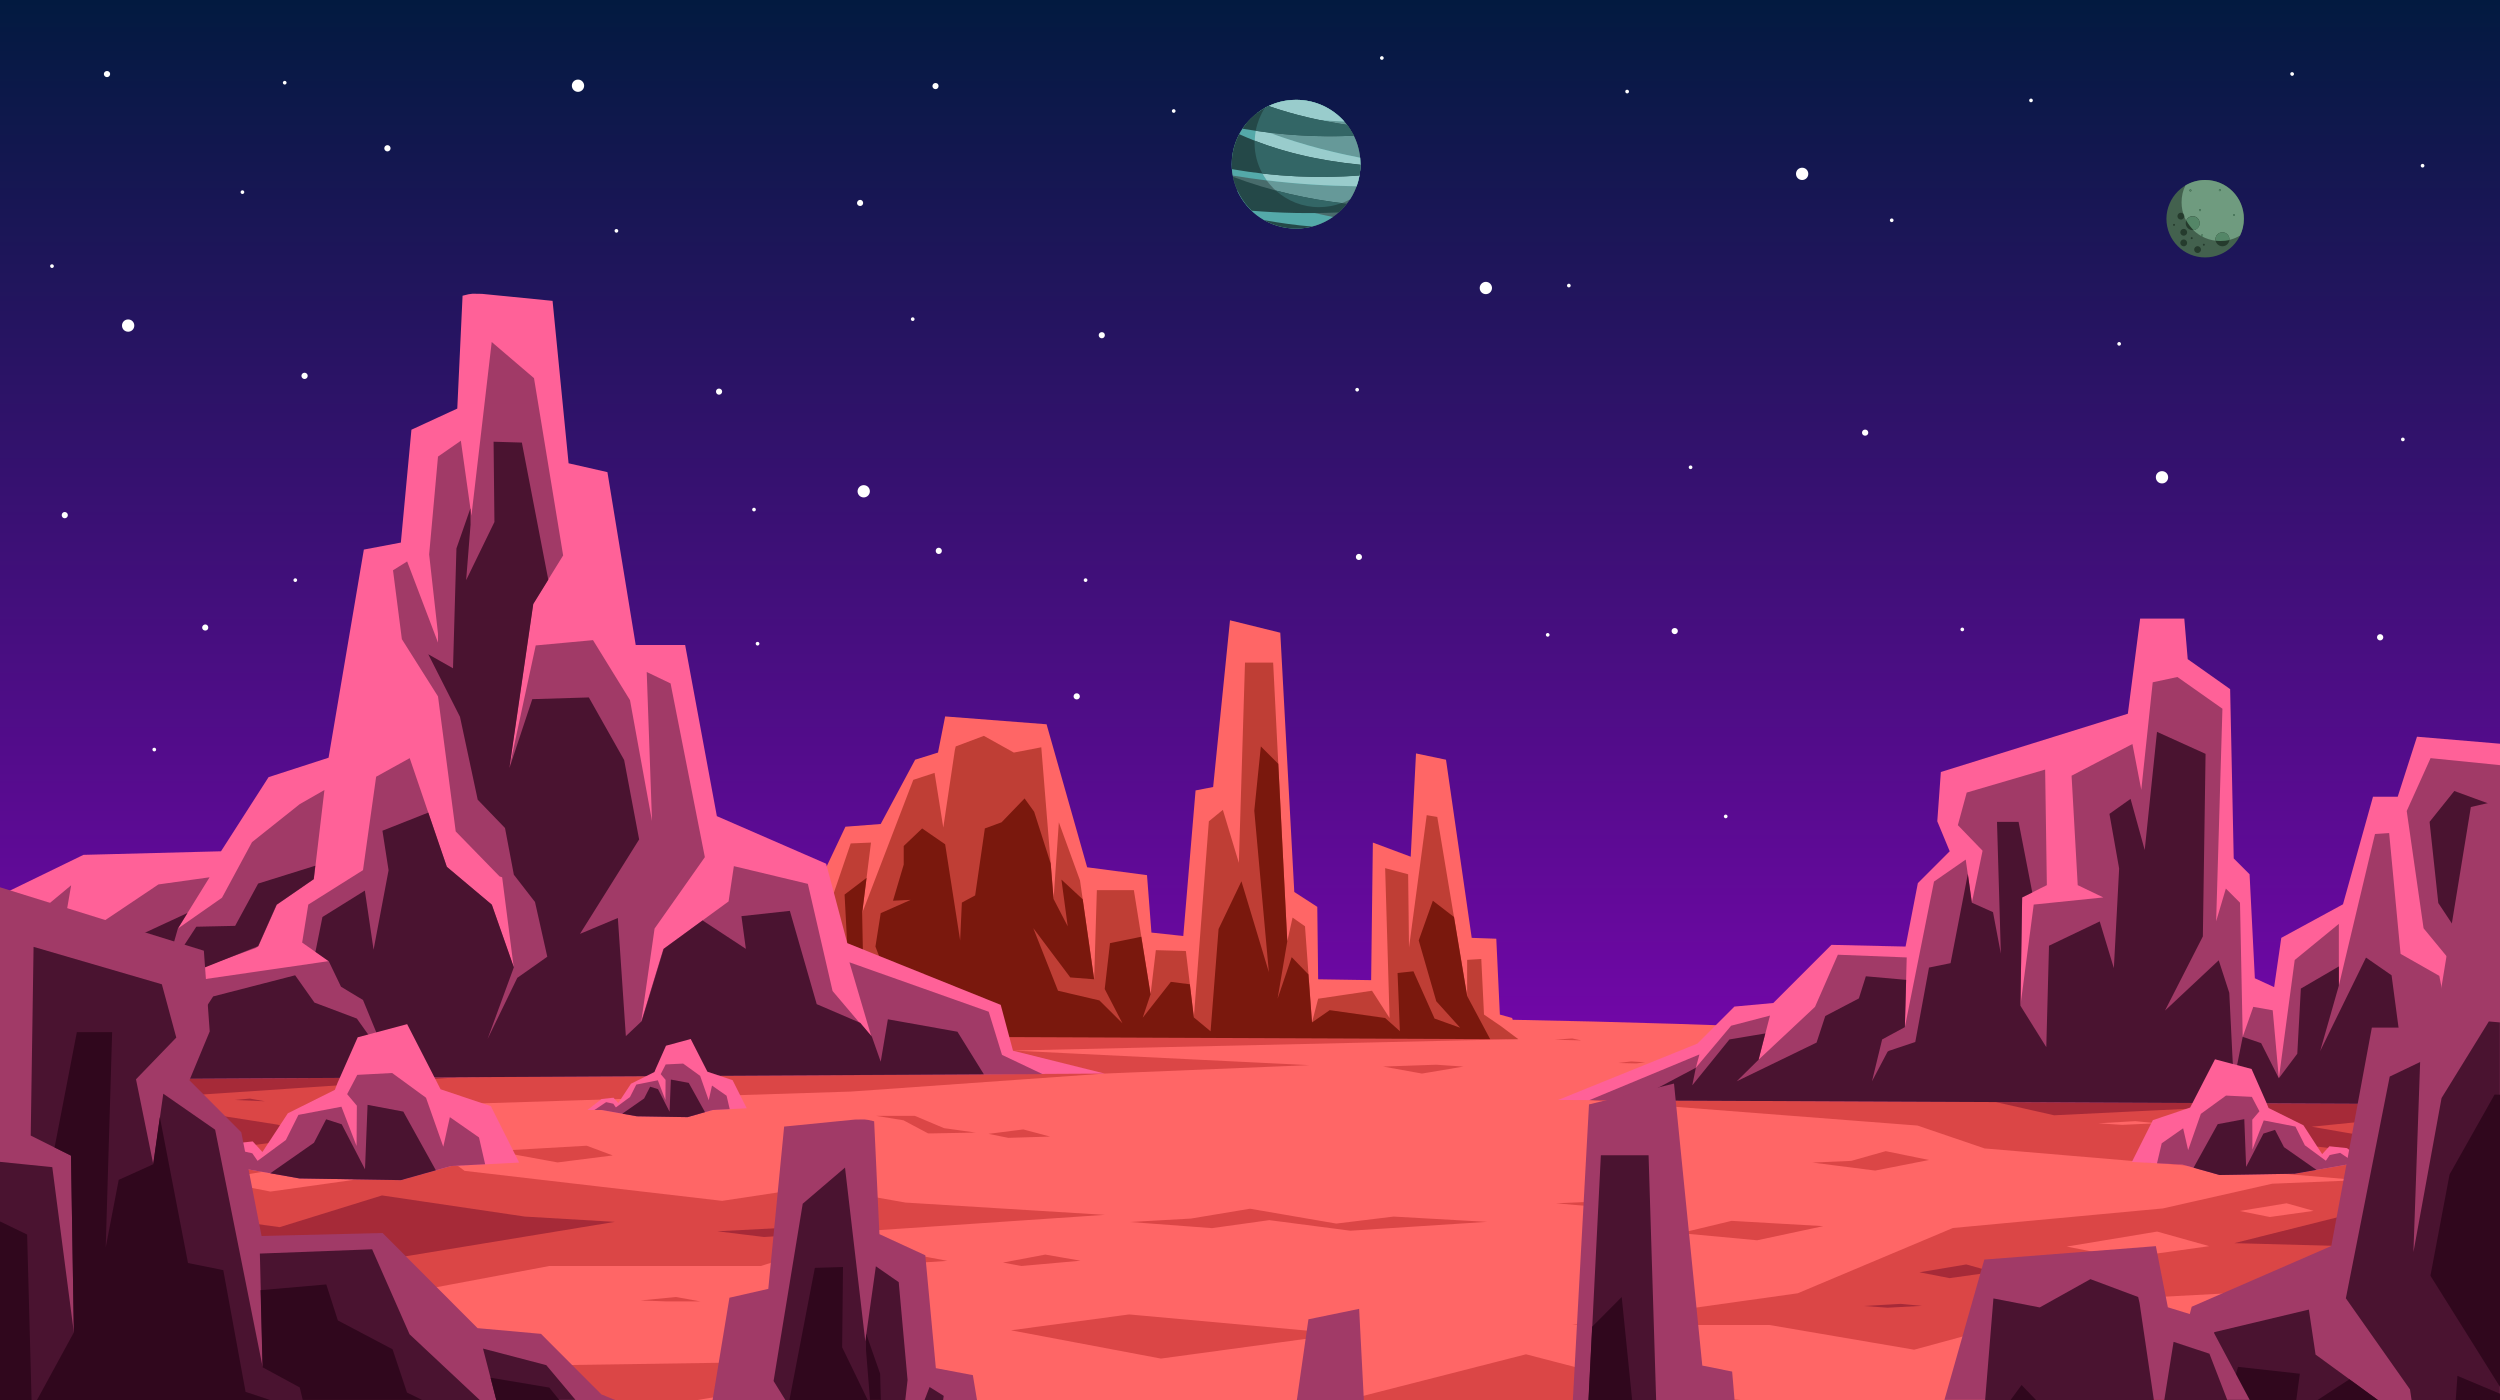 <?xml version="1.0" encoding="utf-8"?>
<!-- Generator: Adobe Illustrator 22.0.1, SVG Export Plug-In . SVG Version: 6.00 Build 0)  -->
<svg version="1.1" id="Layer_1" xmlns="http://www.w3.org/2000/svg" xmlns:xlink="http://www.w3.org/1999/xlink" x="0px" y="0px"
	 viewBox="0 0 1750 980" style="enable-background:new 0 0 1750 980;" xml:space="preserve">
<rect x="0" y="0" width="1750" height="980" fill="#808080" stroke="none"/>
<style type="text/css">
	.st0{fill-rule:evenodd;clip-rule:evenodd;fill:url(#SVGID_1_);}
	.st1{fill-rule:evenodd;clip-rule:evenodd;fill:#FFFFFF;}
	.st2{fill-rule:evenodd;clip-rule:evenodd;fill:#486C6C;}
	.st3{fill-rule:evenodd;clip-rule:evenodd;fill:#669999;}
	.st4{fill-rule:evenodd;clip-rule:evenodd;fill:#54A9A9;}
	.st5{fill-rule:evenodd;clip-rule:evenodd;fill:#99CCCC;}
	.st6{fill-rule:evenodd;clip-rule:evenodd;fill:#244848;}
	.st7{fill-rule:evenodd;clip-rule:evenodd;fill:#336666;}
	.st8{fill-rule:evenodd;clip-rule:evenodd;fill:#43614E;}
	.st9{fill-rule:evenodd;clip-rule:evenodd;fill:#6F9B7F;}
	.st10{fill-rule:evenodd;clip-rule:evenodd;fill:#253B2D;}
	.st11{fill-rule:evenodd;clip-rule:evenodd;fill:#548667;}
	.st12{fill-rule:evenodd;clip-rule:evenodd;fill:#FF6666;}
	.st13{fill-rule:evenodd;clip-rule:evenodd;fill:#DB4646;}
	.st14{fill-rule:evenodd;clip-rule:evenodd;fill:#A62A38;}
	.st15{fill-rule:evenodd;clip-rule:evenodd;fill:#BF3E35;}
	.st16{fill-rule:evenodd;clip-rule:evenodd;fill:#7A180D;}
	.st17{fill-rule:evenodd;clip-rule:evenodd;fill:#FF6198;}
	.st18{fill-rule:evenodd;clip-rule:evenodd;fill:#A13A67;}
	.st19{fill-rule:evenodd;clip-rule:evenodd;fill:#4A1330;}
	.st20{fill-rule:evenodd;clip-rule:evenodd;fill:#30071D;}
</style>
<linearGradient id="SVGID_1_" gradientUnits="userSpaceOnUse" x1="875" y1="980" x2="875" y2="-9.094947e-13">
	<stop  offset="0" style="stop-color:#9900CC"/>
	<stop  offset="1" style="stop-color:#021A40"/>
</linearGradient>
<rect class="st0" width="1750" height="980"/>
<g>
	<path class="st1" d="M1040.1,197.3c2.4,0,4.3,2,4.3,4.3s-1.9,4.3-4.3,4.3c-2.4,0-4.3-1.9-4.3-4.3S1037.8,197.3,1040.1,197.3
		L1040.1,197.3z"/>
	<path class="st1" d="M404.6,55.7c2.4,0,4.3,2,4.3,4.3c0,2.4-2,4.3-4.3,4.3s-4.3-1.9-4.3-4.3C400.3,57.6,402.2,55.7,404.6,55.7
		L404.6,55.7z"/>
	<path class="st1" d="M89.7,223.6c2.4,0,4.3,1.9,4.3,4.3c0,2.4-1.9,4.3-4.3,4.3c-2.4,0-4.3-1.9-4.3-4.3
		C85.4,225.5,87.3,223.6,89.7,223.6L89.7,223.6z"/>
	<path class="st1" d="M604.6,339.6c2.4,0,4.3,1.9,4.3,4.3c0,2.4-2,4.3-4.3,4.3c-2.4,0-4.3-1.9-4.3-4.3
		C600.3,341.6,602.2,339.6,604.6,339.6L604.6,339.6z"/>
	<path class="st1" d="M1261.5,117.4c2.4,0,4.3,1.9,4.3,4.3c0,2.4-1.9,4.3-4.3,4.3c-2.4,0-4.3-1.9-4.3-4.3
		C1257.2,119.3,1259.1,117.4,1261.5,117.4L1261.5,117.4z"/>
	<path class="st1" d="M1513.4,329.8c2.4,0,4.3,1.9,4.3,4.3c0,2.4-1.9,4.3-4.3,4.3c-2.4,0-4.3-1.9-4.3-4.3
		C1509,331.7,1511,329.8,1513.4,329.8L1513.4,329.8z"/>
	<path class="st1" d="M657.1,383.4c1.2,0,2.2,1,2.2,2.2s-0.9,2.2-2.2,2.2c-1.2,0-2.1-1-2.1-2.2S655.9,383.4,657.1,383.4L657.1,383.4
		z"/>
	<path class="st1" d="M771.3,232.5c1.2,0,2.1,0.9,2.1,2.1c0,1.2-0.9,2.2-2.1,2.2c-1.2,0-2.2-0.9-2.2-2.2
		C769.1,233.4,770.1,232.5,771.3,232.5L771.3,232.5z"/>
	<path class="st1" d="M602.1,139.9c1.2,0,2.1,1,2.1,2.2c0,1.2-0.9,2.1-2.1,2.1s-2.2-0.9-2.2-2.1C600,140.8,601,139.9,602.1,139.9
		L602.1,139.9z"/>
	<path class="st1" d="M503.3,272c1.2,0,2.2,0.9,2.2,2.1s-1,2.2-2.2,2.2s-2.1-1-2.1-2.2S502.1,272,503.3,272L503.3,272z"/>
	<path class="st1" d="M271.2,101.6c1.2,0,2.2,1,2.2,2.2c0,1.2-1,2.2-2.2,2.2s-2.2-1-2.2-2.2C269,102.6,270,101.6,271.2,101.6
		L271.2,101.6z"/>
	<path class="st1" d="M74.9,49.7c1.2,0,2.2,0.9,2.2,2.1c0,1.2-1,2.2-2.2,2.2c-1.2,0-2.2-1-2.2-2.2C72.7,50.7,73.7,49.7,74.9,49.7
		L74.9,49.7z"/>
	<path class="st1" d="M213.2,260.9c1.2,0,2.2,1,2.2,2.2s-1,2.2-2.2,2.2s-2.2-1-2.2-2.2S212,260.9,213.2,260.9L213.2,260.9z"/>
	<path class="st1" d="M45.3,358.4c1.2,0,2.2,1,2.2,2.2s-1,2.2-2.2,2.2c-1.2,0-2.1-1-2.1-2.2S44.1,358.4,45.3,358.4L45.3,358.4z"/>
	<path class="st1" d="M143.7,437.1c1.2,0,2.1,1,2.1,2.2s-0.9,2.1-2.1,2.1s-2.2-0.9-2.2-2.1S142.6,437.1,143.7,437.1L143.7,437.1z"/>
	<path class="st1" d="M654.9,58.1c1.2,0,2.1,0.9,2.1,2.1c0,1.2-0.9,2.2-2.1,2.2s-2.2-0.9-2.2-2.2C652.8,59,653.7,58.1,654.9,58.1
		L654.9,58.1z"/>
	<path class="st1" d="M951.2,387.7c1.2,0,2.2,1,2.2,2.2s-1,2.1-2.2,2.1s-2.1-0.9-2.1-2.1S950,387.7,951.2,387.7L951.2,387.7z"/>
	<path class="st1" d="M753.7,485.3c1.2,0,2.2,0.9,2.2,2.2c0,1.2-1,2.1-2.2,2.1s-2.2-0.9-2.2-2.1
		C751.5,486.2,752.5,485.3,753.7,485.3L753.7,485.3z"/>
	<path class="st1" d="M1172.3,439.6c1.2,0,2.2,0.9,2.2,2.1c0,1.2-1,2.2-2.2,2.2s-2.2-1-2.2-2.2
		C1170.1,440.5,1171.1,439.6,1172.3,439.6L1172.3,439.6z"/>
	<path class="st1" d="M1305.6,300.7c1.2,0,2.2,0.9,2.2,2.2c0,1.2-1,2.1-2.2,2.1c-1.2,0-2.2-0.9-2.2-2.1
		C1303.4,301.6,1304.4,300.7,1305.6,300.7L1305.6,300.7z"/>
	<path class="st1" d="M1666.1,443.9c1.2,0,2.2,1,2.2,2.2s-1,2.2-2.2,2.2c-1.2,0-2.2-1-2.2-2.2S1664.9,443.9,1666.1,443.9
		L1666.1,443.9z"/>
	<path class="st1" d="M1682,306.3c0.7,0,1.3,0.6,1.3,1.3c0,0.7-0.6,1.3-1.3,1.3c-0.7,0-1.3-0.6-1.3-1.3
		C1680.7,306.8,1681.3,306.3,1682,306.3L1682,306.3z"/>
	<path class="st1" d="M1695.8,114.7c0.7,0,1.3,0.6,1.3,1.3c0,0.7-0.6,1.3-1.3,1.3c-0.7,0-1.3-0.6-1.3-1.3
		C1694.5,115.3,1695.1,114.7,1695.8,114.7L1695.8,114.7z"/>
	<path class="st1" d="M1604.5,50.5c0.7,0,1.3,0.6,1.3,1.3c0,0.7-0.6,1.3-1.3,1.3c-0.7,0-1.3-0.6-1.3-1.3
		C1603.1,51,1603.7,50.5,1604.5,50.5L1604.5,50.5z"/>
	<path class="st1" d="M1324.2,152.9c0.7,0,1.3,0.6,1.3,1.3s-0.6,1.3-1.3,1.3c-0.7,0-1.3-0.6-1.3-1.3S1323.5,152.9,1324.2,152.9
		L1324.2,152.9z"/>
	<path class="st1" d="M1139,62.8c0.7,0,1.3,0.6,1.3,1.3c0,0.7-0.6,1.3-1.3,1.3c-0.7,0-1.3-0.6-1.3-1.3
		C1137.6,63.4,1138.2,62.8,1139,62.8L1139,62.8z"/>
	<path class="st1" d="M1098.2,198.6c0.7,0,1.3,0.6,1.3,1.3c0,0.7-0.6,1.3-1.3,1.3c-0.7,0-1.3-0.6-1.3-1.3
		C1096.9,199.2,1097.5,198.6,1098.2,198.6L1098.2,198.6z"/>
	<path class="st1" d="M1183.4,325.8c0.7,0,1.3,0.6,1.3,1.3c0,0.7-0.6,1.3-1.3,1.3c-0.7,0-1.3-0.6-1.3-1.3
		C1182.1,326.4,1182.7,325.8,1183.4,325.8L1183.4,325.8z"/>
	<path class="st1" d="M1083.4,443.1c0.7,0,1.3,0.6,1.3,1.3c0,0.7-0.6,1.3-1.3,1.3c-0.7,0-1.3-0.6-1.3-1.3
		C1082.1,443.7,1082.7,443.1,1083.4,443.1L1083.4,443.1z"/>
	<path class="st1" d="M1208,570.2c0.7,0,1.3,0.6,1.3,1.3c0,0.7-0.6,1.3-1.3,1.3c-0.7,0-1.3-0.6-1.3-1.3
		C1206.7,570.8,1207.3,570.2,1208,570.2L1208,570.2z"/>
	<path class="st1" d="M1373.6,439.3c0.7,0,1.3,0.6,1.3,1.3c0,0.7-0.6,1.3-1.3,1.3c-0.7,0-1.3-0.6-1.3-1.3
		C1372.3,439.9,1372.9,439.3,1373.6,439.3L1373.6,439.3z"/>
	<path class="st1" d="M950,271.5c0.7,0,1.3,0.6,1.3,1.3c0,0.7-0.6,1.3-1.3,1.3c-0.7,0-1.3-0.6-1.3-1.3
		C948.7,272.1,949.3,271.5,950,271.5L950,271.5z"/>
	<path class="st1" d="M759.9,404.8c0.7,0,1.3,0.6,1.3,1.3c0,0.7-0.6,1.3-1.3,1.3c-0.7,0-1.3-0.6-1.3-1.3
		C758.6,405.4,759.2,404.8,759.9,404.8L759.9,404.8z"/>
	<path class="st1" d="M530.3,449.3c0.7,0,1.3,0.6,1.3,1.3c0,0.7-0.6,1.3-1.3,1.3c-0.7,0-1.3-0.6-1.3-1.3
		C528.9,449.9,529.5,449.3,530.3,449.3L530.3,449.3z"/>
	<path class="st1" d="M527.8,355.4c0.7,0,1.3,0.6,1.3,1.3c0,0.7-0.6,1.3-1.3,1.3c-0.7,0-1.3-0.6-1.3-1.3
		C526.5,356,527.1,355.4,527.8,355.4L527.8,355.4z"/>
	<path class="st1" d="M638.9,222.1c0.7,0,1.3,0.6,1.3,1.3c0,0.7-0.6,1.3-1.3,1.3c-0.7,0-1.3-0.6-1.3-1.3
		C637.6,222.7,638.2,222.1,638.9,222.1L638.9,222.1z"/>
	<path class="st1" d="M431.5,160.3c0.7,0,1.3,0.6,1.3,1.3c0,0.7-0.6,1.3-1.3,1.3c-0.7,0-1.3-0.6-1.3-1.3
		C430.1,160.9,430.7,160.3,431.5,160.3L431.5,160.3z"/>
	<path class="st1" d="M169.7,133.2c0.7,0,1.3,0.6,1.3,1.3c0,0.7-0.6,1.3-1.3,1.3c-0.7,0-1.3-0.6-1.3-1.3
		C168.4,133.8,169,133.2,169.7,133.2L169.7,133.2z"/>
	<path class="st1" d="M36.4,185c0.7,0,1.3,0.6,1.3,1.3c0,0.7-0.6,1.3-1.3,1.3c-0.7,0-1.3-0.6-1.3-1.3C35,185.6,35.6,185,36.4,185
		L36.4,185z"/>
	<path class="st1" d="M206.7,404.8c0.7,0,1.3,0.6,1.3,1.3c0,0.7-0.6,1.3-1.3,1.3s-1.3-0.6-1.3-1.3
		C205.4,405.4,206,404.8,206.7,404.8L206.7,404.8z"/>
	<path class="st1" d="M108,523.4c0.7,0,1.3,0.6,1.3,1.3c0,0.7-0.6,1.3-1.3,1.3c-0.7,0-1.3-0.6-1.3-1.3
		C106.6,524,107.2,523.4,108,523.4L108,523.4z"/>
	<path class="st1" d="M199.3,56.6c0.7,0,1.3,0.6,1.3,1.3c0,0.7-0.6,1.3-1.3,1.3c-0.7,0-1.3-0.6-1.3-1.3
		C198,57.2,198.6,56.6,199.3,56.6L199.3,56.6z"/>
	<path class="st1" d="M821.6,76.4c0.7,0,1.3,0.6,1.3,1.3c0,0.7-0.6,1.3-1.3,1.3c-0.7,0-1.3-0.6-1.3-1.3
		C820.3,77,820.9,76.4,821.6,76.4L821.6,76.4z"/>
	<path class="st1" d="M967.3,39.3c0.7,0,1.3,0.6,1.3,1.3c0,0.7-0.6,1.3-1.3,1.3c-0.7,0-1.3-0.6-1.3-1.3
		C966,39.9,966.6,39.3,967.3,39.3L967.3,39.3z"/>
	<path class="st1" d="M1483.4,239.4c0.7,0,1.3,0.6,1.3,1.3c0,0.7-0.6,1.3-1.3,1.3c-0.7,0-1.3-0.6-1.3-1.3
		C1482.1,240,1482.7,239.4,1483.4,239.4L1483.4,239.4z"/>
	<path class="st1" d="M1421.7,69c0.7,0,1.3,0.6,1.3,1.3s-0.6,1.3-1.3,1.3c-0.7,0-1.3-0.6-1.3-1.3S1421,69,1421.7,69L1421.7,69z"/>
</g>
<g>
	<path class="st2" d="M907.3,69.9c24.9,0,45,20.2,45,45.1c0,24.9-20.2,45-45,45s-45.1-20.2-45.1-45C862.2,90,882.4,69.9,907.3,69.9
		L907.3,69.9z"/>
	<path class="st3" d="M907.3,69.9c24.9,0,45,20.2,45,45.1c0,9-2.7,17.4-7.2,24.5c-6.5,3.6-13.9,5.6-21.8,5.6c-24.9,0-45-20.2-45-45
		c0-9,2.7-17.4,7.2-24.5C891.9,71.9,899.4,69.9,907.3,69.9L907.3,69.9z"/>
	<path class="st4" d="M907.3,69.9c13.4,0,25.5,5.9,33.8,15.2c-20.4-0.9-40.8-2.9-61.1-6C887.5,73.3,897,69.9,907.3,69.9L907.3,69.9z
		 M952.1,110.4c0.1,1.5,0.2,3,0.2,4.6c0,5.4-0.9,10.6-2.7,15.4c-28.6-0.2-57.5-2.7-86.7-7.5c-0.5-2.6-0.7-5.2-0.7-7.8
		c0-10.8,3.8-20.7,10.1-28.5C897.9,97.4,924.6,105.1,952.1,110.4L952.1,110.4z M933,151.9c-7.3,5.1-16.2,8.1-25.8,8.1
		c-18.3,0-34.1-10.9-41.2-26.6C888.1,141.1,910.4,147.2,933,151.9L933,151.9z"/>
	<path class="st5" d="M907.3,69.9c13.4,0,25.5,5.9,33.8,15.2c-19.3-0.8-38.6-2.7-58-5.5c0.7-1.4,1.5-2.8,2.4-4.1
		C891.9,71.9,899.4,69.9,907.3,69.9L907.3,69.9z M886.7,126.2c-5.3-7.4-8.4-16.4-8.4-26.3c0-3.6,0.4-7.2,1.2-10.5
		c23.4,9.4,47.7,16.2,72.6,21c0.1,1.5,0.2,3,0.2,4.6c0,5.4-0.9,10.6-2.7,15.4C928.8,130.1,907.8,128.8,886.7,126.2L886.7,126.2z"/>
	<path class="st6" d="M942.9,87.4c1.8,2.3,3.4,4.9,4.8,7.6c-26,1.2-52-0.5-78-4.9c4.5-6.8,10.8-12.3,18.3-15.9
		C906.3,80.6,924.6,84.7,942.9,87.4L942.9,87.4z M952.3,115.3c0,2.6-0.2,5-0.7,7.5c-29.3,2.2-59,0.9-89.3-4.4
		c-0.1-1.1-0.1-2.3-0.1-3.4c0-7.6,1.9-14.8,5.2-21.1C894.1,106,922.6,112.4,952.3,115.3L952.3,115.3z M942.8,142.6
		c-1.7,2.2-3.6,4.3-5.7,6.1c-20.3,0.9-40.6,0.5-60.9-1.2c-6.5-6.3-11.2-14.5-13.1-23.7C888.9,133.5,915.5,139.6,942.8,142.6
		L942.8,142.6z M918.6,158.6c-3.6,0.9-7.5,1.4-11.4,1.4c-8.2,0-15.8-2.2-22.4-5.9C896,156.1,907.3,157.7,918.6,158.6L918.6,158.6z"
		/>
	<path class="st7" d="M942.9,87.4c1.8,2.3,3.4,4.9,4.8,7.6c-22.9,1.1-45.8-0.1-68.7-3.4c1.1-5.8,3.3-11.3,6.4-16.1
		c0.8-0.5,1.6-0.9,2.5-1.3C906.3,80.6,924.6,84.7,942.9,87.4L942.9,87.4z M939,142.2c-4.9,1.8-10.2,2.8-15.7,2.8
		c-11.6,0-22.2-4.4-30.2-11.6C908.2,137.4,923.5,140.3,939,142.2L939,142.2z M883.7,121.5c-3.5-6.4-5.5-13.7-5.5-21.5
		c0-0.5,0-1,0-1.5c23.5,9.2,48.4,14.3,74.1,16.9c0,2.6-0.2,5-0.7,7.5C929.3,124.5,906.7,124.1,883.7,121.5L883.7,121.5z"/>
</g>
<g>
	<path class="st8" d="M1543.6,126c15,0,27.1,12.1,27.1,27.1c0,15-12.1,27.1-27.1,27.1c-15,0-27.1-12.1-27.1-27.1
		C1516.6,138.2,1528.7,126,1543.6,126L1543.6,126z"/>
	<path class="st9" d="M1543.6,126c15,0,27.1,12.1,27.1,27.1c0,4.2-0.9,8.2-2.7,11.8c-4,2.4-8.8,3.8-13.8,3.8
		c-15,0-27.1-12.1-27.1-27.1c0-4.2,0.9-8.2,2.7-11.8C1533.9,127.4,1538.6,126,1543.6,126L1543.6,126z"/>
	<path class="st10" d="M1555.7,162.6c2.7,0,4.9,2.2,4.9,4.9c0,2.7-2.2,4.9-4.9,4.9c-2.7,0-4.9-2.2-4.9-4.9
		C1550.8,164.8,1553,162.6,1555.7,162.6L1555.7,162.6z M1533.3,132.6c0.4,0,0.7,0.3,0.7,0.7c0,0.4-0.3,0.7-0.7,0.7
		c-0.4,0-0.7-0.3-0.7-0.7C1532.5,133,1532.9,132.6,1533.3,132.6L1533.3,132.6z M1553.9,132.4c0.4,0,0.7,0.3,0.7,0.7
		c0,0.4-0.3,0.7-0.7,0.7c-0.4,0-0.7-0.3-0.7-0.7C1553.2,132.7,1553.5,132.4,1553.9,132.4L1553.9,132.4z M1563.8,149.8
		c0.4,0,0.7,0.3,0.7,0.7c0,0.4-0.3,0.7-0.7,0.7c-0.4,0-0.7-0.3-0.7-0.7C1563.1,150.1,1563.4,149.8,1563.8,149.8L1563.8,149.8z
		 M1542.7,170.6c0.4,0,0.7,0.3,0.7,0.7c0,0.4-0.3,0.7-0.7,0.7c-0.4,0-0.7-0.3-0.7-0.7C1542,170.9,1542.3,170.6,1542.7,170.6
		L1542.7,170.6z M1541.4,164.1c0.4,0,0.7,0.3,0.7,0.7c0,0.4-0.3,0.7-0.7,0.7s-0.7-0.3-0.7-0.7
		C1540.7,164.5,1541.1,164.1,1541.4,164.1L1541.4,164.1z M1528.6,160.2c1.3,0,2.4,1.1,2.4,2.4c0,1.3-1.1,2.4-2.4,2.4
		c-1.3,0-2.4-1.1-2.4-2.4C1526.2,161.3,1527.3,160.2,1528.6,160.2L1528.6,160.2z M1534.9,151.3c2.7,0,4.9,2.2,4.9,4.9
		c0,2.7-2.2,4.9-4.9,4.9s-4.9-2.2-4.9-4.9C1530,153.5,1532.1,151.3,1534.9,151.3L1534.9,151.3z M1540,146.4c0.4,0,0.7,0.3,0.7,0.7
		c0,0.4-0.3,0.7-0.7,0.7c-0.4,0-0.7-0.3-0.7-0.7C1539.3,146.7,1539.6,146.4,1540,146.4L1540,146.4z M1526.6,148.9
		c1.3,0,2.4,1.1,2.4,2.4c0,1.3-1,2.4-2.4,2.4c-1.3,0-2.4-1-2.4-2.4C1524.2,150,1525.3,148.9,1526.6,148.9L1526.6,148.9z
		 M1521.8,156.7c0.4,0,0.7,0.3,0.7,0.7c0,0.4-0.3,0.7-0.7,0.7c-0.4,0-0.7-0.3-0.7-0.7C1521.1,157,1521.5,156.7,1521.8,156.7
		L1521.8,156.7z M1534.2,166c0.4,0,0.7,0.3,0.7,0.7c0,0.4-0.3,0.7-0.7,0.7c-0.4,0-0.7-0.3-0.7-0.7
		C1533.5,166.3,1533.8,166,1534.2,166L1534.2,166z M1538.3,172.3c1.3,0,2.4,1.1,2.4,2.4c0,1.3-1,2.4-2.4,2.4c-1.3,0-2.4-1.1-2.4-2.4
		C1535.9,173.4,1537,172.3,1538.3,172.3L1538.3,172.3z M1528.6,167.6c1.3,0,2.4,1.1,2.4,2.4c0,1.3-1,2.4-2.4,2.4
		c-1.3,0-2.4-1.1-2.4-2.4C1526.2,168.7,1527.3,167.6,1528.6,167.6L1528.6,167.6z"/>
	<path class="st11" d="M1555.7,162.6c2.7,0,4.9,2.2,4.9,4.9c0,0.1,0,0.3,0,0.5c-2,0.5-4.1,0.7-6.3,0.7c-1.2,0-2.3-0.1-3.4-0.2
		c-0.1-0.3-0.1-0.7-0.1-1C1550.8,164.8,1553,162.6,1555.7,162.6L1555.7,162.6z M1541.6,165.6c-0.3-0.1-0.6-0.3-0.8-0.5
		c0-0.1,0-0.2,0-0.2c0-0.4,0.3-0.7,0.7-0.7s0.7,0.3,0.7,0.7C1542.1,165.2,1541.9,165.5,1541.6,165.6L1541.6,165.6z M1535.5,161.1
		c-2-2-3.8-4.3-5.1-6.8c0.8-1.8,2.5-2.9,4.5-2.9c2.7,0,4.9,2.2,4.9,4.9C1539.8,158.7,1537.9,160.8,1535.5,161.1L1535.5,161.1z
		 M1528.9,151.2c-0.2-0.5-0.3-0.9-0.5-1.3C1528.8,150.2,1528.9,150.7,1528.9,151.2L1528.9,151.2z M1533.3,132.6
		c0.4,0,0.7,0.3,0.7,0.7c0,0.4-0.3,0.7-0.7,0.7c-0.4,0-0.7-0.3-0.7-0.7C1532.5,133,1532.9,132.6,1533.3,132.6L1533.3,132.6z
		 M1553.9,132.4c0.4,0,0.7,0.3,0.7,0.7c0,0.4-0.3,0.7-0.7,0.7c-0.4,0-0.7-0.3-0.7-0.7C1553.2,132.7,1553.5,132.4,1553.9,132.4
		L1553.9,132.4z M1563.8,149.8c0.4,0,0.7,0.3,0.7,0.7c0,0.4-0.3,0.7-0.7,0.7c-0.4,0-0.7-0.3-0.7-0.7
		C1563.1,150.1,1563.4,149.8,1563.8,149.8L1563.8,149.8z M1540,146.4c0.4,0,0.7,0.3,0.7,0.7c0,0.4-0.3,0.7-0.7,0.7
		c-0.4,0-0.7-0.3-0.7-0.7C1539.3,146.7,1539.6,146.4,1540,146.4L1540,146.4z"/>
</g>
<g>
	<path class="st12" d="M1750,755.8V980H0V755.8c246.3-27.5,548.4-43.7,875-43.7S1503.7,728.3,1750,755.8L1750,755.8z"/>
	<path class="st13" d="M674.6,980H577l-33.1-9.2l-55.8,9.2H0V755.8c246.3-27.5,548.4-43.7,875-43.7c69.5,0,148.1,5.2,187.8,15.3
		l-353.7,8l207.5,10.2l-143.3,5.9l-177.7,12.6l-269.1,8.6l-76.6,17.3l50.6,11.1l24.7,18.5l180.3,21l65.4-9.9l63,11.1l139.5,8.6
		l-164.2,11.1l-76.5,24.7H384.5L199.3,921l84,14.8l28.4,21l248.2-3.7L674.6,980z M663.2,882.6l-26.6-5l-41.4,3.7l32.1,3.7
		L663.2,882.6z M702.1,883.8l29.6-5.6l24.7,4.3l-41.4,3.7L702.1,883.8z M791,855.4l57.4,4.3l40.1-5.6l56.8,7.4l95.7-6.2l-65.5-3.7
		l-40.1,4.9L875,846.1l-41.4,6.9L791,855.4z M1619.5,847.6l-18.9-5.3l-32.8,5.4l21.1,4.2L1619.5,847.6z M1509.6,786.3l-14.9-1.5
		l-25.9,1.5l16.7,1.1L1509.6,786.3z M1677.4,790.3l-5.1-1.4l-9,1.5l5.8,1.2L1677.4,790.3z M1546.4,872.3l-36.4-10.2l-63.3,10.5
		l40.7,8L1546.4,872.3z M248.3,825.8l-36.4-10.2l-63.3,10.5l40.7,8L248.3,825.8z M707.7,931.2l82.7-11.1l149.4,13.6l-127.2,17.3
		L707.7,931.2z M448.4,910.3l24.7-2.4l17.3,3.1h-23.5L448.4,910.3z M942.9,980l125.3-32l71.6,18.6l15.4,8l64.2,5.5H942.9z
		 M318.1,931.3l35.2,8.6l16.1-1.9l-29.6-6.2L318.1,931.3z M346.5,805.7l43.8,8l38.6-4.9l-18.2-6.8L346.5,805.7z M691.9,793.7
		l24.4-3.1l18.8,5l-29.3,0.9L691.9,793.7z M1151.7,743.6l-9.9-0.6l-9.1,1.1l12.8,0.3L1151.7,743.6z M1088.3,727.8l12.2-0.9l6.5,1.4
		L1088.3,727.8z M968.2,746.6l37.1-1.3l19.1,1.3l-29,4.9L968.2,746.6z M613.2,781.1h27.2l20.4,8.6l22.2,3.1l-31.5,0.6h-1.8
		l-17.3-9.2L613.2,781.1z M1350.3,812l-30.3-6.2l-24.1,6.8l-27.2,1.2l43.9,5.6L1350.3,812z M1131.2,846l-42-3.7l30.9-1.3L1131.2,846
		z M1212.1,854.6l-35.8,8.6l53.7,5l46.3-9.9L1212.1,854.6z M1112.5,770.1l229.8,17.8l46.9,16l261.8,22.2l-60.5,2.5l-76.5,17.3
		L1367,859.6l-108.6,45.7l-158.1,22.2h138.3l101.3,17.3l127.2-34.6l209.9-11.1l-79,23.5l-42,30.9L1401.6,980H1750V755.8
		L1112.5,770.1z"/>
	<path class="st14" d="M321.8,754L84.7,770l109.9,17.3l23.5,8.6l-70.4,9.9L77.3,812l59.3,21l-108.7,3.1l167.9,22.9l71.6-22.2
		l100,14.8l63,3.7L281,879.9l-81.5-7.4L69.9,891H0V740.4L321.8,754z M1689.9,980l-36.4-14.7l-56.8,5.6l-33.4-6.2L1501,980H1689.9z
		 M1750,919l-67.5,15.4l67.5,10.5V919z M1750,817.7l-42.8,3.1l-26.5,9.9l-30.9,10.5l-6.8,9.2l-79,19.8l92,2.5l42,17.3l31.5-11.1
		l20.6,4.9V817.7z M1397.2,771.5l40.7,9.2l100.7-4.9l71.6,16.7h-74.1l125.3,14.8l28.4-6.2l-71.6-12.4l73.5-7.4l58.3,8.6v-42.6
		L1397.2,771.5z M1740.8,972.1l-12.6-4l-19.8,2.1l16.7,4.3L1740.8,972.1z M1676.3,955.4l-46.6-7.4l-21.3,8L1676.3,955.4z
		 M144.6,793.9l-12.7-4l-19.7,2.1l16.7,4.3L144.6,793.9z M80.1,777.3l-46.6-7.4l-21.3,8L80.1,777.3z M1415.6,903.6l-5.2-1.4l-9,1.5
		l5.8,1.2L1415.6,903.6z M1395.3,890.4l-18.9-5.3l-32.8,5.5l21.1,4.1L1395.3,890.4z M1345.4,914.1l-14.9-1.4l-25.9,1.5l16.7,1.2
		L1345.4,914.1z M502.1,861.9l32.7,4l25-1.5l-11.7-4.9L502.1,861.9z M51.1,906.9l-17-4.9L19,902.3l15.8,5.9L51.1,906.9z M87.2,912.5
		l30.6,4.3l30.9-3.7l39.5,8.6l-39.8-13.3l-27.8,3.4l-11.1-4.3L87.2,912.5z M208.8,777.6l27.2,7.1l25.6-8.6l-19.1-2.8L208.8,777.6z
		 M174.9,769l10.5,1.9l-21.3-0.9L174.9,769z M0,921.3l110.7,37l97.5-6.8L281,980H0V921.3z"/>
</g>
<g>
	<polygon class="st12" points="1062.8,727.4 468.3,725 497.4,660.8 560.3,645.3 591.8,578.7 616.5,576.8 640.6,531.8 656.6,526.8 
		661.6,501.5 732.6,507 761,607.1 802.9,612.6 806,652.8 828.3,655.2 836.9,553.3 849.2,550.9 861,434.2 896.2,442.9 906,624.4 
		922.1,634.8 922.7,685.5 959.8,686.1 961,589.8 987.5,599.7 991.2,527.4 1012.2,531.8 1030.2,656.5 1047.4,657.1 1049.9,710.2 
		1058.5,712.6 	"/>
	<polygon class="st15" points="468.3,725 501.7,671.9 522.7,670.6 523.3,687.9 537.5,661.4 560.3,653.4 549.2,683.6 579.5,637.3 
		595.5,590.4 609.7,589.8 603.5,639.2 639.3,545.9 654.2,541 660.3,579.3 668.4,525 669,522.5 688.7,515.1 709.7,526.8 728.9,523.1 
		737.5,629.3 741.2,575.6 756,616.3 765.9,685.5 767.8,623.1 793.7,623.1 805.4,696 809.1,665.1 830.1,665.7 835.7,712.2 
		846.2,574.9 856,566.9 867.2,604 871.5,463.8 891.2,463.8 901.1,658.9 904.8,642.3 913.5,648.4 918.4,715.7 922.7,699.1 
		960.4,693.5 972.7,712.6 969.6,607.7 985.7,612 986.3,663.3 998.7,570.6 1006.1,571.9 1027,697.2 1027,671.9 1036.9,671.3 
		1038.8,710.2 1050.5,718.2 1062.8,727.4 	"/>
	<polygon class="st16" points="468.3,725 494.9,700.9 512.2,695.3 514.1,718.9 522.7,696 554.8,668.5 549.2,683.6 533.2,700.3 
		553.5,691 576.4,659.5 582.5,658.9 582.5,681.1 569.6,707.1 583.2,693.5 593,660.2 591.2,626.2 606.6,614.5 603.5,639.2 604,664.6 
		623.9,691.6 612.8,662.6 616.5,639.2 637.5,629.9 625.1,630.5 632.6,605.2 632.6,592.2 645.5,579.9 661.6,591 672.1,658.3 
		673.3,631.8 682.6,626.8 689.4,579.9 701.1,575.6 717.2,558.9 723.9,568.2 735.5,604.5 737.5,629.3 747.4,648.4 743,615.7 
		757.9,629.5 765.9,685.5 749.2,684.2 723.3,649.7 740.6,693.5 769.6,700.3 785.7,716.3 773.3,692.3 777,660.2 798.9,655.7 
		805.4,696 799.9,712.4 819.6,687.3 832.9,689 835.7,712.2 847.4,721.9 853,650.3 869,616.9 888.2,680.5 878,567.5 882.6,522.5 
		894.8,534.7 901.1,658.9 894.3,699.1 904.2,670 915.9,682.1 918.4,715.7 930.8,707.1 969.6,712.6 979.9,721.8 978.3,681.1 
		989.4,679.9 1004.2,713 1022.1,719.4 1005.4,700.9 993.1,658.3 1003,630.5 1017.8,641.9 1027,697.2 1043.1,727.4 	"/>
</g>
<g>
	<g>
		<path class="st17" d="M0,626.8l58.4-28.4l96.3-2.5l33.3-51.9l42-13.6l24.7-145.7l25.9-4.9l7.4-79l32.1-14.8l3.7-79
			c7.3-1.9,6.1-1.3,13.6-1.3l49.4,4.9L398,324.3l27.2,6.2l19.8,121h34.6l22.2,119.8l76.5,33.3l14.8,55.6l107.4,43.2l8.6,32.1
			l64.2,16L0,755.8V626.8z"/>
		<path class="st18" d="M0,661.1l49.8-41.4l-9.9,57.4L9.7,719.7L74.5,671l-19.8-14.2l56.2-37.7l35.8-5L124.5,650l30.9-21.6l21-38.9
			l33.4-26.6l17.3-9.9l-7.4,62.4l-25.9,17.9l-12.9,29l-1.9,1.3l-38.9,14.2c-2.8,1.9-2.7,1.2-5.5,3.1L107.8,721l32.7-35.2l89.5-13
			l-18.5-13l4.3-26.6l38.3-24.1l9.2-65.4l23.5-13l25.9,76l31.5,26.5l15.4,43.9l-8.1-63l-1.8-0.6L319,582l-12.4-94.5l-25.3-40.1
			l-6.2-48.2l9.9-6.2l21.6,56.8v-6.2l-6.2-55.5l6.2-68.5l16-11.1L330,361l14.2-121.6l29.6,25.3l20.4,124.1l-21,34l-16.7,114.8
			l18.5-85.8l40.1-3.7l25.9,42l15.4,84.6l-3.7-104.3l16.7,8l24,121.6l-35.2,50l-9.3,64.9l15.4-50.6l45.7-33.3l3.7-24.7l51.8,12.4
			l17.3,75l27.2,32.1l-15.4-52.2l97.5,34.6l9.3,30.2l28.4,13.5L0,755.8V661.1z"/>
		<polygon class="st19" points="0,695 21.4,669.7 42,664.7 39.9,677.1 9.7,719.7 16.5,741.3 17,721.6 86.8,688.2 93,656.8 
			131.2,639.1 124.5,650 115.2,682.7 137.4,648.7 164.6,648.1 180.7,618.5 220.7,606 219.6,615.4 193.6,633.3 180.7,662.3 
			134.4,680.8 107.8,721 65.8,740.1 133.1,722.2 149.2,697.5 206.6,682.7 220.1,701.8 249.8,713 272.6,745 254.1,700 238.7,690.7 
			230.1,672.8 220.8,666.3 225.7,641.9 255.4,623.4 261.5,664.8 272,609.2 267.7,581.5 299.8,568.8 312.8,606.8 344.3,633.3 
			359.7,677.1 341.3,727.3 362.1,684.5 383.1,669.7 374.5,631.4 359.7,612.3 353.5,579.6 334.4,559.8 322,501.8 299.8,458 
			317.1,467.8 319.5,383.9 329.3,355.8 329.4,367.2 326.3,406.1 346.1,365.4 345.5,309.2 365.3,309.8 383.8,405.8 373.3,422.8 
			356.6,537.6 372.6,489.4 412.2,488.2 436.9,532 447.4,587.6 406,653.7 432.5,642.6 438.1,725.3 449.2,714.8 464.6,664.2 
			491.8,644.3 522.1,664.2 519,641.3 552.9,637.6 571.7,702.9 602.2,716 610.3,725.6 616.5,743.2 621.5,713.5 670.2,722.2 
			688.7,752 0,755.8 		"/>
	</g>
	<g>
		<polygon class="st17" points="1750,520.6 1691.9,515.7 1678.4,557.7 1661.1,557.7 1640.1,633 1596.9,656.5 1591.9,691 
			1578.4,684.8 1574.7,612 1563.6,600.9 1561.1,482.4 1531.4,461.4 1529,433 1498.1,433 1489.5,499.6 1358.6,540.4 1356.1,574.9 
			1364.8,595.9 1342.5,618.2 1333.9,662.6 1282,661.4 1241.3,702.1 1214.1,704.6 1188.2,730.5 1090.6,770 1750,773.1 		"/>
		<polygon class="st18" points="1112.5,770.1 1189.6,738.1 1187.1,747.4 1211.8,718 1239,710.9 1231,741.8 1270.5,704.8 
			1286.5,668.3 1334.7,670.2 1333.4,719 1353.8,617.1 1376,601.7 1380.3,631.9 1387.8,595.5 1370.5,577.6 1376.7,554.8 
			1431.6,538.7 1432.8,619.6 1415.5,628.2 1414.3,704 1423.6,633.2 1472.3,628.2 1454.4,619.6 1450.1,543 1492.7,520.8 
			1498.9,552.9 1506.9,477.6 1524.2,473.9 1555.7,496.1 1551.3,644.9 1558.1,622 1568,631.9 1569.9,725.8 1577.3,704.8 
			1590.9,707.2 1595.2,754.8 1606.3,672 1637.2,646.7 1637.2,689.9 1662.5,583.8 1672.4,583.1 1680.4,667.7 1707.5,683.1 
			1718,736.2 1714.3,671.4 1696.5,649.8 1684.7,567.7 1701.4,530.7 1750,535.6 1750,773.1 		"/>
		<polygon class="st19" points="1434.3,662 1469.8,645 1479.7,677.7 1483.4,608 1476.6,569.7 1491.4,559.2 1501.3,595 1509.9,512.3 
			1543.9,527.7 1542,655.5 1515.5,707.4 1553.1,672.2 1560.5,695 1563.6,757.4 1569.9,725.8 1582.8,730.2 1595.2,754.8 
			1608.1,737.6 1610.6,692 1637.2,676.5 1637.2,689.9 1624.1,735.8 1656.2,670.3 1674.1,682.7 1679.7,724.7 1706.3,737.6 
			1717.3,765.4 1718,736.2 1727.2,720.3 1728.5,664.8 1706.8,632.1 1700.7,575.3 1718,553.7 1750,565.4 1750,773.1 1143.9,770.3 
			1187.1,747.4 1184.6,759.7 1210.6,727.6 1235.7,723.4 1231,741.8 1215.7,756.9 1271.6,729.8 1277.7,711.2 1301.2,698.9 
			1306.1,683.4 1334.3,685.9 1333.4,719 1317.5,727.6 1310.4,756.9 1321.3,736.2 1322.2,735.6 1340.7,729.4 1350.3,677.3 
			1365.4,674.2 1377.5,611.7 1380.3,631.9 1395.1,638.5 1400.6,667.6 1397.9,575.3 1413,575.3 1422.6,624.7 1415.5,628.2 
			1414.3,704 1432.4,733 		"/>
	</g>
</g>
<g>
	<g>
		<polygon class="st17" points="183.7,806.4 201.5,779.3 234.4,762.9 236.2,758.2 250.4,726.1 285,716.9 308.4,762.5 343.6,774.3 
			363.4,813.8 315.8,816.2 280.6,826.1 209.6,824.9 160.3,816.2 140.5,816.2 160.3,800.8 176.9,799 		"/>
		<polygon class="st18" points="166.7,805.1 176.6,807.3 180.3,812.6 200.1,798 208.9,780.4 239,774.7 249.6,802.2 249.8,774 
			243,765.9 250.1,752.4 274.5,751.1 298.2,768.4 310.3,802.7 314.9,782 335.3,796.2 339.6,815 315.8,816.2 280.6,826.1 
			209.6,824.9 160.3,816.2 150.4,816.2 		"/>
		<polygon class="st19" points="189.2,821.3 219.8,799.9 228.3,783.5 239.2,787 255.5,818.5 257.3,773.4 282.3,778.1 305.1,819.2 
			280.6,826.1 209.6,824.9 		"/>
	</g>
	<g>
		<polygon class="st17" points="1625.5,807.9 1612.4,787.7 1588,775.6 1586.6,772.1 1576.1,748.3 1550.5,741.5 1533.1,775.3 
			1507,784.1 1492.3,813.4 1527.6,815.2 1553.7,822.5 1606.3,821.6 1642.9,815.2 1657.6,815.2 1642.9,803.7 1630.6,802.4 		"/>
		<polygon class="st18" points="1638.1,807 1630.8,808.5 1628.1,812.5 1613.4,801.7 1606.8,788.6 1584.6,784.3 1576.7,804.7 
			1576.6,783.8 1581.6,777.9 1576.3,767.8 1558.2,766.9 1540.6,779.7 1531.7,805.1 1528.2,789.8 1513.2,800.3 1509.9,814.3 
			1527.6,815.2 1553.7,822.5 1606.3,821.6 1642.9,815.2 1650.3,815.2 		"/>
		<polygon class="st19" points="1621.5,818.9 1598.8,803 1592.5,790.9 1584.4,793.5 1572.3,816.8 1571,783.4 1552.4,786.9 
			1535.5,817.4 1553.7,822.5 1606.3,821.6 		"/>
	</g>
	<g>
		<polygon class="st17" points="432.8,772.1 441.7,758.6 458.1,750.4 459.1,748 466.2,732 483.5,727.3 495.2,750.2 512.8,756.1 
			522.7,775.8 498.9,777 481.3,782 445.8,781.4 421.1,777 411.2,777 421.1,769.3 429.4,768.4 		"/>
		<polygon class="st18" points="424.3,771.5 429.3,772.6 431.1,775.2 441,767.9 445.4,759.2 460.5,756.2 465.8,770 465.9,755.9 
			462.5,751.9 466,745.1 478.2,744.5 490.1,753.1 496.1,770.2 498.4,759.9 508.6,767 510.8,776.4 498.9,777 481.3,782 445.8,781.4 
			421.1,777 416.1,777 		"/>
		<polygon class="st19" points="435.6,779.6 450.9,768.9 455.1,760.7 460.6,762.4 468.7,778.2 469.6,755.7 482.1,758 493.5,778.5 
			481.3,782 445.8,781.4 		"/>
	</g>
</g>
<g>
	<g>
		<polygon class="st18" points="0,621.1 142.7,665.5 146.8,722 132.6,756.2 168.9,792.6 183.1,865.2 267.8,863.1 334.3,929.7 
			378.7,933.7 421,976.1 430.7,980 0,980 		"/>
		<path class="st19" d="M402.9,980l-20.5-24.4l-44.3-11.6l9.3,35.9H402.9z M335.8,980l-49.1-46l-26.2-59.5l-78.6,3l2,79.7
			l-33.3-166.4l-36.3-25.2l-7,49.4l-12.1-59.5l28.2-29.2l-10.1-37.3l-89.8-26.2l-2,132.1l28.2,14.1l2,123.8L36.6,817L0,813.3V980
			H335.8z"/>
		<path class="st20" d="M19,864.2L0,855v125h22.1L19,864.2z M391.5,980l-7-8.7l-41.1-6.9l4,15.6H391.5z M295.6,980l-10.7-5.2
			l-10.1-30.3l-38.3-20.2l-8.1-25.2l-46,4l1.4,54l26,14.1l2.1,8.7H295.6z M189,980l-17.1-5.7l-15.6-85.2l-24.7-5L111.9,782l-4.7,33
			l-24.1,10.9L74,873.2l4.5-150.7H53.8l-15.6,80.7l11.5,5.7l2,123.8L25.9,980H189z"/>
	</g>
	<g>
		<path class="st18" d="M683.9,980l-2.9-17.4l-25.9-4.9l-7.4-79l-32.1-14.8l-3.7-79c-7.3-1.8-6.1-1.2-13.6-1.2l-49.4,4.9
			l-11.1,113.6l-27.2,6.2L498.8,980H683.9z"/>
		<path class="st19" d="M660.2,980l0.4-2.9l-9.9-6.2l-3.5,9.1H660.2z M633.7,980l1.6-14l-6.2-68.5l-16-11.1l-7.4,52.5l-14.2-121.6
			l-29.6,25.3l-20.4,124.1l8.3,13.4H633.7z"/>
		<path class="st20" d="M616.6,980l-0.5-18.4l-9.8-28l-0.1,11.3l2.8,35H616.6z M607.4,980l-17.9-36.9l0.6-56.2l-19.7,0.6L552.6,980
			H607.4z"/>
	</g>
	<g>
		<polygon class="st18" points="1750,560.2 1729.6,564.9 1704.4,719.3 1660.3,719.3 1631.9,872.2 1534.2,914.7 1516.8,980 1750,980 
					"/>
		<path class="st19" d="M1750,715.7l-7.8-0.7l-33.1,53.6l-19.7,107.9l4.7-133.1l-21.3,10.2l-30.7,155.2l44.9,63.8l1.1,7.4h61.8
			V715.7z M1664.5,980l-43.6-31.8l-4.7-31.5l-66.2,15.8l-11,47.6H1664.5z"/>
		<path class="st20" d="M1750,766.3l-3.8-0.1l-31.5,55.9l-13.4,70.9l48.7,77.8V766.3z M1750,975.6l-29.8-12.5L1719,980h31V975.6z
			 M1664.5,980l-19.9-14.5l-22.3,14.5H1664.5z M1607.4,980l2.5-18.4l-43.3-4.8l-6.7,23.2H1607.4z"/>
	</g>
	<g>
		<path class="st18" d="M1574.8,980l-30.1-56.5l-27.2-8.4l-8.4-42.8l-120.1,9.4l-27.9,98.2H1574.8z M1214.2,980l-1.7-19.9l-20.9-4.2
			l-19.8-197.4l-59.5,14.6L1101,980H1214.2z M954.7,980l-3.3-63.8l-35.5,7.3l-8.1,56.5H954.7z"/>
		<path class="st19" d="M1559.1,980l-12.5-32.4l-25.1-8.3L1515,980H1559.1z M1507.7,980l-10-67.9l-1-4.2l-33.4-12.5l-35.5,19.8
			l-32.4-6.3l-5.8,71.1H1507.7z M1159.3,980l-5.3-171.3h-33.4l-8.6,171.3H1159.3z"/>
		<path class="st20" d="M1425.2,980l-10.1-10.5l-7.7,10.5H1425.2z M1142.5,980l-7.3-72.1l-20.7,20.8l-2.6,51.4H1142.5z"/>
	</g>
</g>
</svg>
